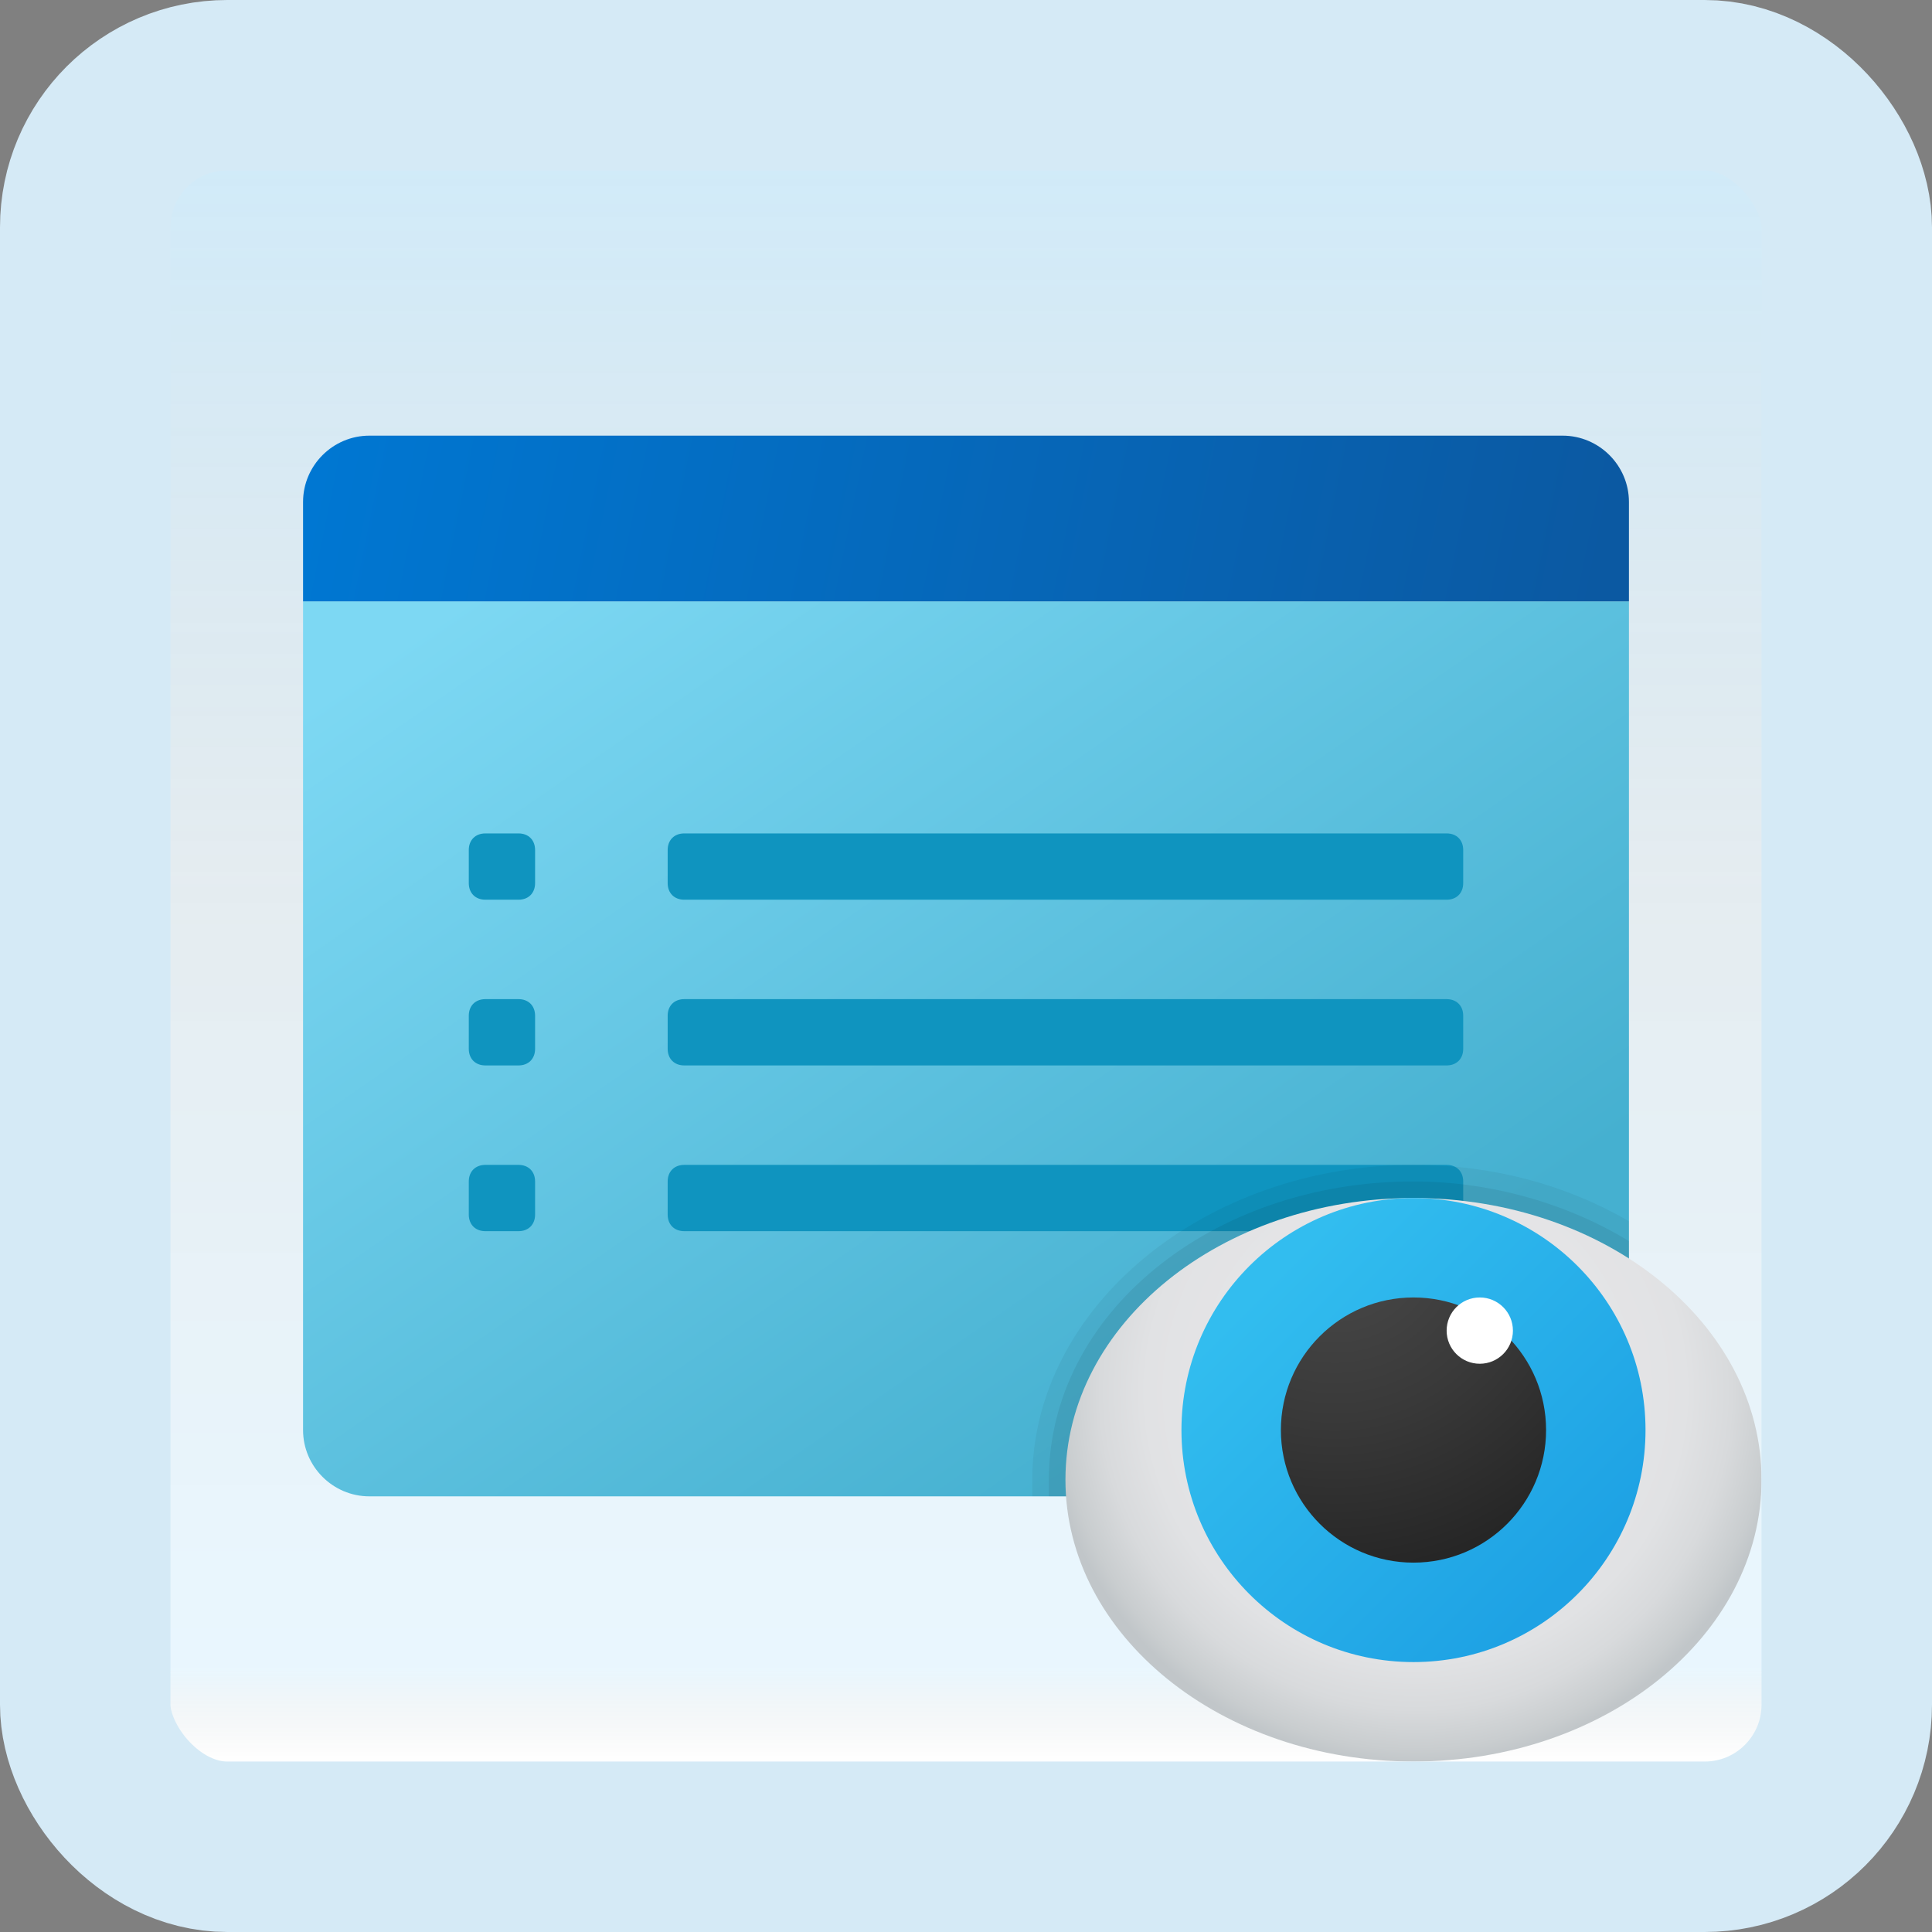 <svg width="170" height="170" viewBox="0 0 170 170" fill="none" xmlns="http://www.w3.org/2000/svg">
<rect x="0" y="0" width="170" height="170" fill="#808080" stroke="none"/>
<g id="show-property">
<rect x="7.5" y="7.5" width="155" height="155" rx="12.5" fill="white"/>
<rect x="7.5" y="7.5" width="155" height="155" rx="12.5" fill="url(#paint0_linear_1_1913)" fill-opacity="0.2"/>
<path id="Vector" d="M26.667 125.833V52.916H143.333V125.833C143.333 129.041 140.708 131.666 137.5 131.666H32.5C29.292 131.666 26.667 129.041 26.667 125.833Z" fill="url(#paint1_linear_1_1913)"/>
<path id="Vector_2" d="M127.292 79.167H60.208C59.333 79.167 58.75 78.584 58.75 77.709V74.792C58.75 73.917 59.333 73.334 60.208 73.334H127.292C128.167 73.334 128.75 73.917 128.75 74.792V77.709C128.75 78.584 128.167 79.167 127.292 79.167Z" fill="#0F94BF"/>
<path id="Vector_3" d="M127.292 93.749H60.208C59.333 93.749 58.75 93.166 58.75 92.291V89.374C58.75 88.499 59.333 87.916 60.208 87.916H127.292C128.167 87.916 128.75 88.499 128.75 89.374V92.291C128.75 93.166 128.167 93.749 127.292 93.749Z" fill="#0F94BF"/>
<path id="Vector_4" d="M127.292 108.333H60.208C59.333 108.333 58.75 107.75 58.75 106.875V103.958C58.75 103.083 59.333 102.5 60.208 102.5H127.292C128.167 102.5 128.75 103.083 128.75 103.958V106.875C128.75 107.75 128.167 108.333 127.292 108.333Z" fill="#0F94BF"/>
<path id="Vector_5" d="M143.333 44.167V52.917H26.667V44.167C26.667 40.959 29.292 38.334 32.5 38.334H137.5C140.708 38.334 143.333 40.959 143.333 44.167Z" fill="url(#paint2_linear_1_1913)"/>
<path id="Vector_6" d="M42.708 79.167H45.625C46.5 79.167 47.083 78.584 47.083 77.709V74.792C47.083 73.917 46.5 73.334 45.625 73.334H42.708C41.833 73.334 41.25 73.917 41.25 74.792V77.709C41.25 78.584 41.833 79.167 42.708 79.167Z" fill="#0F94BF"/>
<path id="Vector_7" d="M42.708 93.749H45.625C46.5 93.749 47.083 93.166 47.083 92.291V89.374C47.083 88.499 46.5 87.916 45.625 87.916H42.708C41.833 87.916 41.25 88.499 41.25 89.374V92.291C41.25 93.166 41.833 93.749 42.708 93.749Z" fill="#0F94BF"/>
<path id="Vector_8" d="M42.708 108.333H45.625C46.5 108.333 47.083 107.75 47.083 106.875V103.958C47.083 103.083 46.5 102.5 45.625 102.5H42.708C41.833 102.5 41.25 103.083 41.25 103.958V106.875C41.25 107.75 41.833 108.333 42.708 108.333Z" fill="#0F94BF"/>
<path id="Vector_9" opacity="0.05" d="M124.375 102.5C106 102.5 90.833 115.042 90.833 130.208C90.833 130.792 90.833 131.083 90.833 131.667H137.5C140.708 131.667 143.333 129.042 143.333 125.833V107.458C137.792 104.25 131.375 102.5 124.375 102.5Z" fill="black"/>
<path id="Vector_10" opacity="0.07" d="M124.375 103.959C106.583 103.959 92.292 115.626 92.292 130.209C92.292 130.792 92.292 131.084 92.292 131.667H137.5C140.708 131.667 143.333 129.042 143.333 125.834V109.209C138.083 106.001 131.375 103.959 124.375 103.959Z" fill="black"/>
<path id="Vector_11" d="M124.375 154.999C141.289 154.999 155 143.9 155 130.208C155 116.516 141.289 105.416 124.375 105.416C107.461 105.416 93.75 116.516 93.75 130.208C93.75 143.9 107.461 154.999 124.375 154.999Z" fill="url(#paint3_radial_1_1913)"/>
<path id="Vector_12" d="M124.375 146.249C135.651 146.249 144.792 137.108 144.792 125.833C144.792 114.557 135.651 105.416 124.375 105.416C113.099 105.416 103.958 114.557 103.958 125.833C103.958 137.108 113.099 146.249 124.375 146.249Z" fill="url(#paint4_linear_1_1913)"/>
<path id="Vector_13" d="M124.375 137.499C130.818 137.499 136.042 132.276 136.042 125.833C136.042 119.389 130.818 114.166 124.375 114.166C117.932 114.166 112.708 119.389 112.708 125.833C112.708 132.276 117.932 137.499 124.375 137.499Z" fill="url(#paint5_radial_1_1913)"/>
<path id="Vector_14" d="M130.208 119.999C131.819 119.999 133.125 118.694 133.125 117.083C133.125 115.472 131.819 114.166 130.208 114.166C128.597 114.166 127.292 115.472 127.292 117.083C127.292 118.694 128.597 119.999 130.208 119.999Z" fill="white"/>
<rect x="7.5" y="7.5" width="155" height="155" rx="12.5" stroke="#D5EAF6" stroke-width="15"/>
</g>
<defs>
<linearGradient id="paint0_linear_1_1913" x1="85" y1="15" x2="85" y2="155" gradientUnits="userSpaceOnUse">
<stop stop-color="#199AE0"/>
<stop offset="0.472" stop-color="#0D5176" stop-opacity="0.528"/>
<stop offset="0.941" stop-color="#12A6F7" stop-opacity="0.465"/>
<stop offset="1" stop-opacity="0"/>
</linearGradient>
<linearGradient id="paint1_linear_1_1913" x1="53.118" y1="44.163" x2="108.117" y2="123.718" gradientUnits="userSpaceOnUse">
<stop stop-color="#7DD8F3"/>
<stop offset="1" stop-color="#45B0D0"/>
</linearGradient>
<linearGradient id="paint2_linear_1_1913" x1="29.023" y1="34.776" x2="139.688" y2="57.278" gradientUnits="userSpaceOnUse">
<stop stop-color="#0077D2"/>
<stop offset="1" stop-color="#0B59A2"/>
</linearGradient>
<radialGradient id="paint3_radial_1_1913" cx="0" cy="0" r="1" gradientUnits="userSpaceOnUse" gradientTransform="translate(124.579 122.437) scale(32.499 32.886)">
<stop offset="0.55" stop-color="#E4E4E6"/>
<stop offset="0.73" stop-color="#E1E2E4"/>
<stop offset="0.854" stop-color="#D8DADC"/>
<stop offset="0.961" stop-color="#C9CDCF"/>
<stop offset="1" stop-color="#C1C6C9"/>
</radialGradient>
<linearGradient id="paint4_linear_1_1913" x1="111.378" y1="112.836" x2="137.739" y2="139.197" gradientUnits="userSpaceOnUse">
<stop stop-color="#32BDEF"/>
<stop offset="1" stop-color="#1EA2E4"/>
</linearGradient>
<radialGradient id="paint5_radial_1_1913" cx="0" cy="0" r="1" gradientUnits="userSpaceOnUse" gradientTransform="translate(117.5 108.764) scale(30.281)">
<stop stop-color="#4B4B4B"/>
<stop offset="0.531" stop-color="#393939"/>
<stop offset="1" stop-color="#252525"/>
</radialGradient>
</defs>
</svg>
